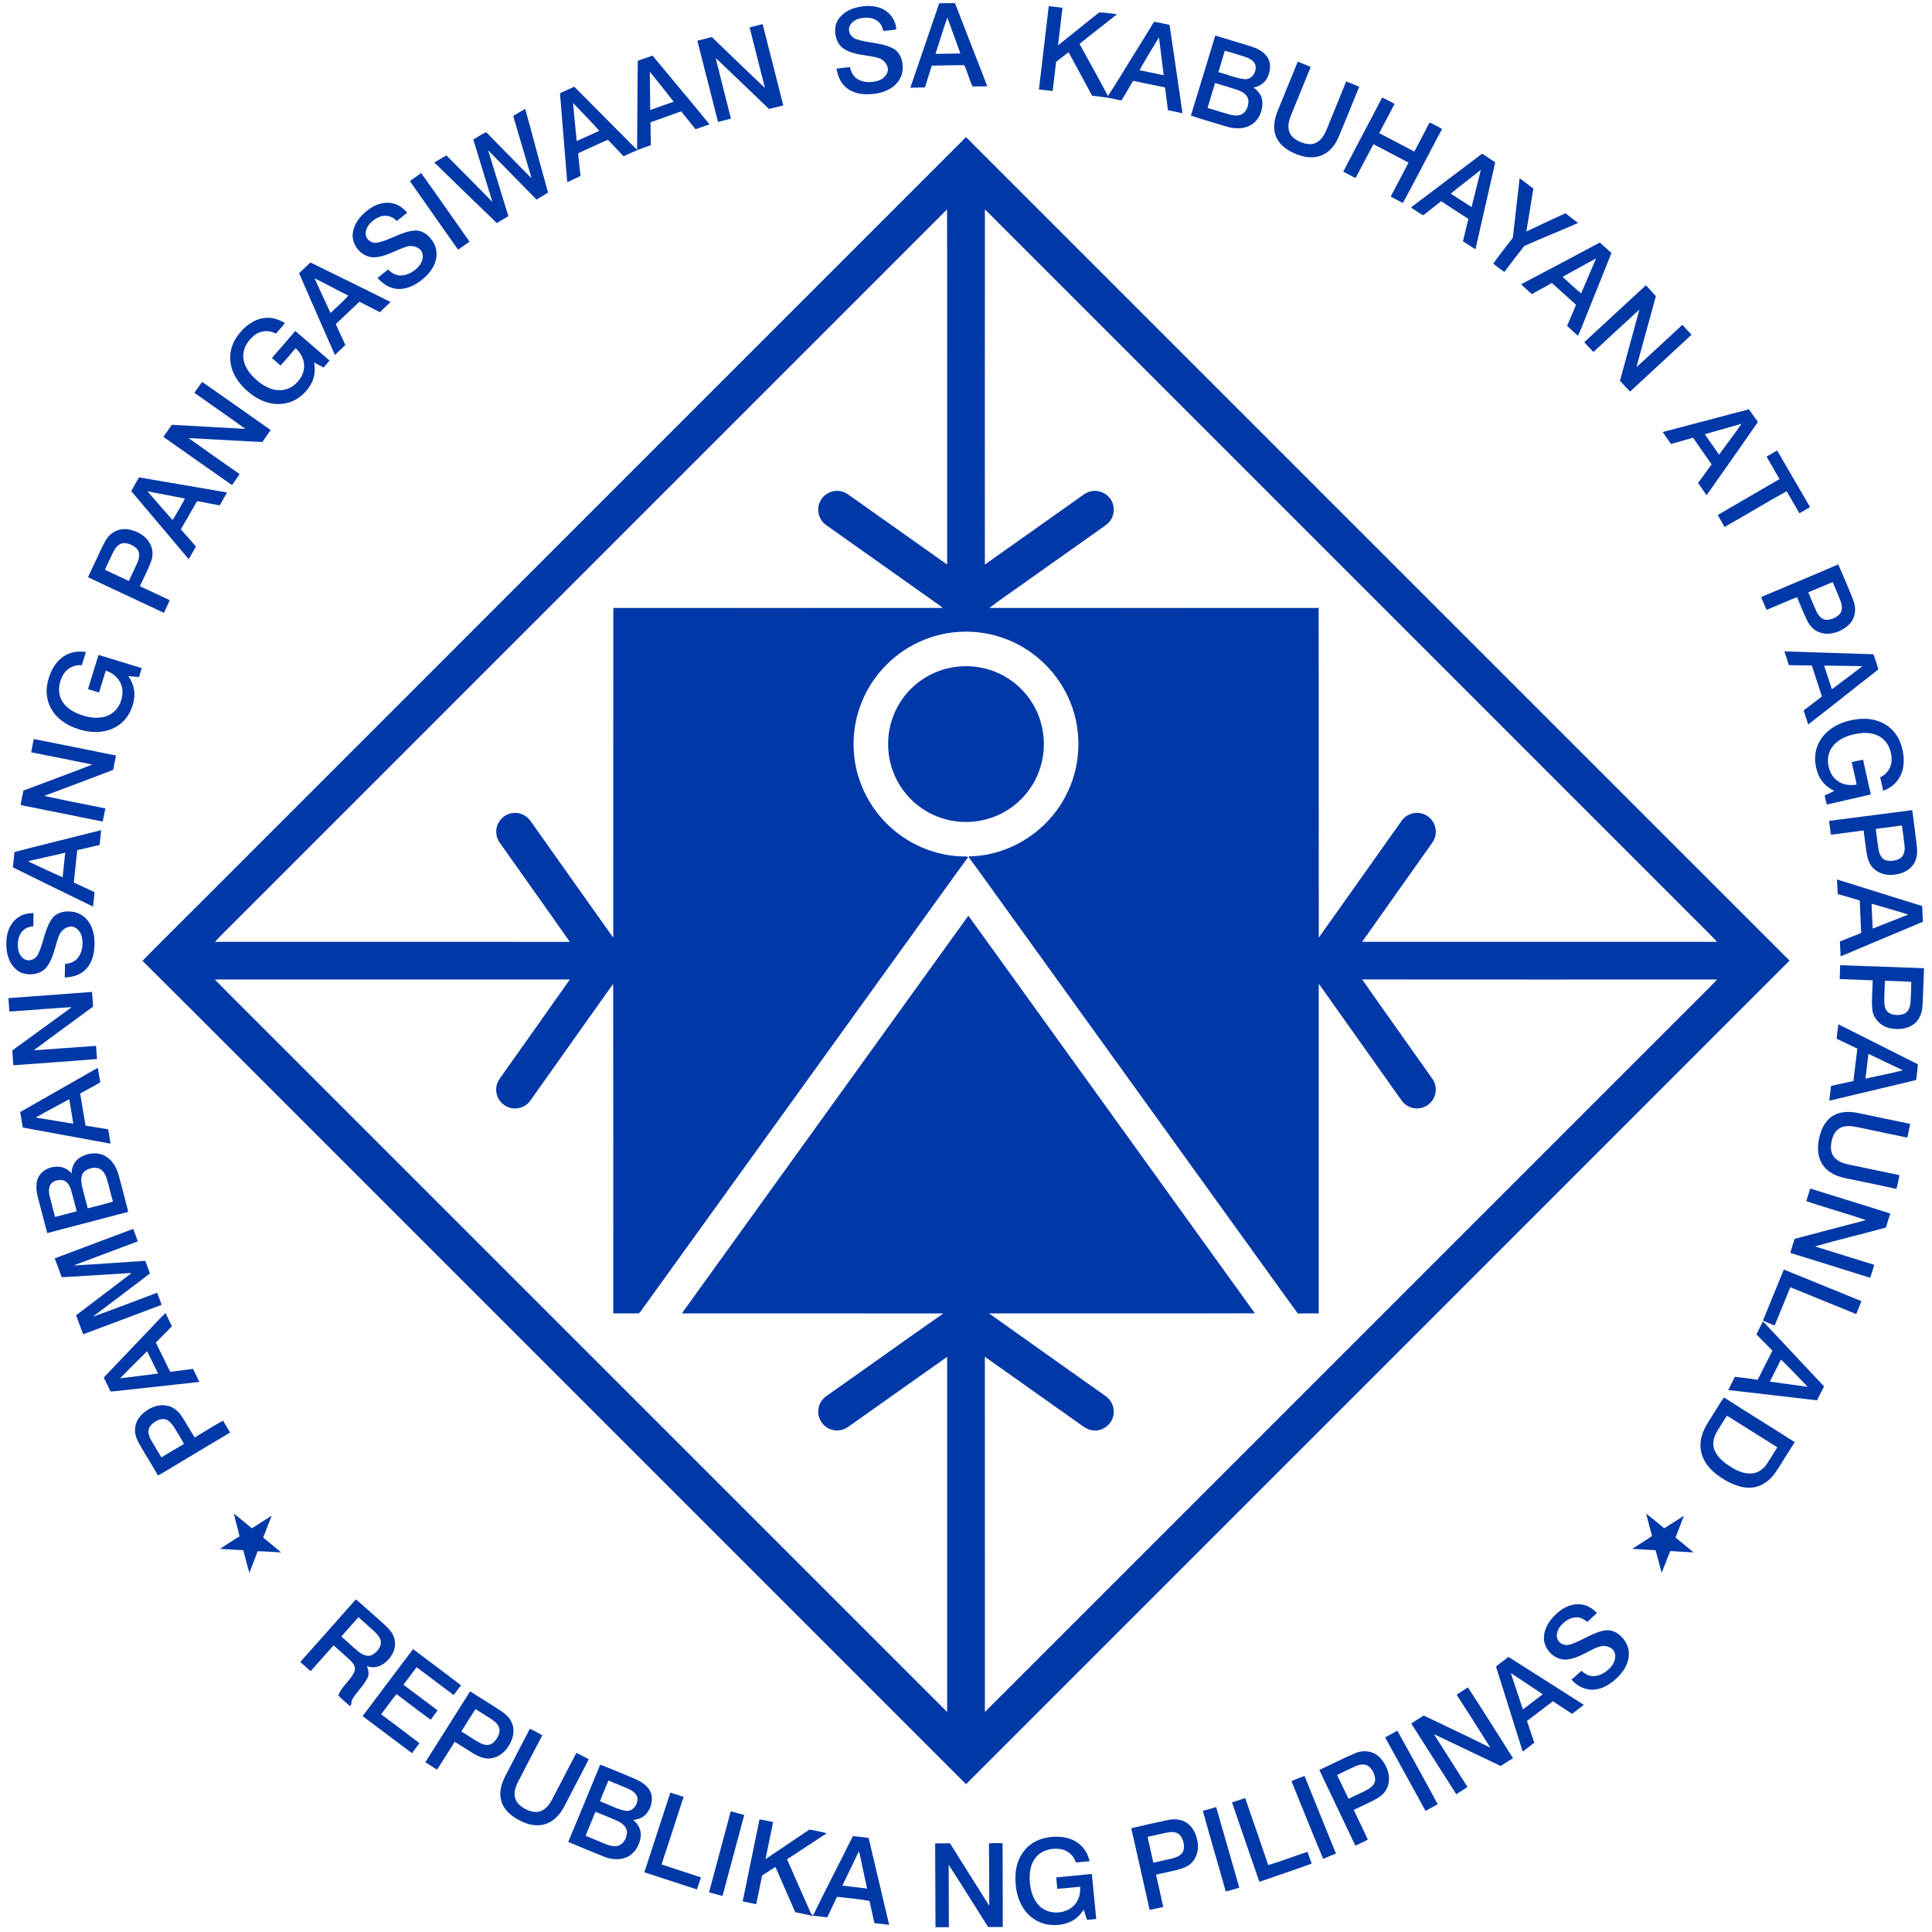 <?xml version="1.0" encoding="UTF-8" ?>
<!DOCTYPE svg PUBLIC "-//W3C//DTD SVG 1.1//EN" "http://www.w3.org/Graphics/SVG/1.1/DTD/svg11.dtd">
<svg width="237pt" height="237pt" viewBox="0 0 2048 2048" version="1.1" xmlns="http://www.w3.org/2000/svg">
<g id="#ffffffff">
</g>
<g id="#0038a8ff">
<path fill="#0038a8" opacity="1.00" d=" M 995.59 3.51 C 1001.02 3.49 1006.46 3.17 1011.89 3.28 C 1012.88 3.95 1012.94 5.41 1013.51 6.42 C 1024.47 34.78 1035.53 63.10 1046.56 91.43 C 1041.35 91.50 1036.14 91.78 1030.94 91.67 C 1027.49 84.40 1025.63 76.19 1022.06 69.02 C 1010.62 69.02 999.18 69.40 987.74 69.60 C 985.37 77.30 982.81 84.94 980.49 92.66 C 975.32 92.85 970.14 92.89 964.98 93.00 C 975.19 63.17 985.35 33.33 995.59 3.51 M 991.64 57.14 C 1000.43 56.97 1009.23 56.76 1018.03 56.66 C 1013.53 44.01 1008.87 31.42 1004.28 18.81 C 999.51 31.36 995.93 44.39 991.64 57.14 Z" />
<path fill="#0038a8" opacity="1.00" d=" M 904.08 9.10 C 913.23 6.10 923.49 5.07 932.72 8.29 C 942.38 11.58 949.74 20.94 950.08 31.18 C 945.57 32.02 940.97 32.21 936.43 32.83 C 935.56 29.14 934.06 25.40 931.05 22.94 C 925.32 18.01 916.96 17.94 910.04 19.97 C 904.82 21.56 899.37 26.10 900.01 32.09 C 900.19 36.70 903.89 40.38 908.15 41.68 C 920.94 45.98 935.28 45.03 947.32 51.69 C 954.65 55.96 957.32 65.07 956.87 73.10 C 956.61 80.48 952.58 87.37 946.77 91.81 C 939.21 97.72 929.37 99.67 919.98 99.94 C 911.46 100.14 902.43 98.01 896.08 92.03 C 890.64 87.05 887.93 79.86 886.74 72.74 C 891.47 72.10 896.23 71.68 900.98 71.16 C 901.98 75.97 904.29 80.75 908.53 83.51 C 915.09 87.84 923.70 87.79 931.00 85.52 C 936.58 83.65 942.09 78.43 941.13 72.06 C 939.92 67.03 935.86 62.66 930.79 61.38 C 919.17 57.97 906.24 58.74 895.55 52.36 C 887.25 47.62 884.06 37.04 885.61 28.03 C 887.42 18.77 895.50 12.05 904.08 9.10 Z" />
<path fill="#0038a8" opacity="1.00" d=" M 1101.33 94.86 C 1104.66 65.42 1108.30 36.01 1111.72 6.58 C 1116.57 7.04 1121.42 7.64 1126.26 8.22 C 1124.78 21.52 1123.11 34.80 1121.58 48.09 C 1136.19 36.57 1150.52 24.68 1165.14 13.20 C 1171.41 13.11 1177.76 14.46 1184.04 15.14 C 1170.88 25.71 1157.41 35.89 1144.32 46.53 C 1154.47 64.88 1164.66 83.23 1174.46 101.77 C 1184.87 85.96 1194.47 69.59 1204.57 53.56 C 1210.79 43.38 1217.24 33.34 1223.32 23.07 C 1228.84 23.89 1234.25 25.32 1239.74 26.36 C 1244.38 57.59 1249.04 88.81 1253.50 120.06 C 1248.36 118.95 1243.23 117.90 1238.09 116.83 C 1237.05 108.80 1236.04 100.76 1234.99 92.73 C 1223.70 90.33 1212.42 87.89 1201.09 85.69 C 1197.07 92.56 1193.11 99.48 1188.93 106.25 C 1187.31 106.67 1185.64 105.74 1184.04 105.56 C 1175.39 103.45 1166.54 102.45 1157.71 101.47 C 1149.41 86.08 1141.01 70.75 1132.75 55.35 C 1128.28 58.67 1123.98 62.21 1119.54 65.54 C 1118.26 75.86 1117.05 86.18 1115.86 96.51 C 1111.01 95.97 1106.19 95.26 1101.33 94.86 M 1207.90 74.48 C 1216.48 76.10 1225.01 78.01 1233.57 79.78 C 1231.89 66.39 1230.21 53.01 1228.57 39.63 C 1221.42 51.08 1214.45 62.69 1207.90 74.48 Z" />
<path fill="#0038a8" opacity="1.00" d=" M 794.62 29.06 C 799.23 27.92 803.82 26.73 808.41 25.52 C 815.74 54.24 823.05 82.97 830.30 111.72 C 825.25 112.98 820.23 114.34 815.16 115.49 C 800.29 101.14 785.29 86.93 770.37 72.63 C 766.45 69.05 762.85 65.11 758.71 61.78 C 763.93 83.15 769.52 104.43 774.87 125.76 C 770.31 126.98 765.73 128.13 761.14 129.25 C 753.81 100.56 746.59 71.84 739.23 43.16 C 744.32 41.83 749.42 40.53 754.52 39.25 C 773.30 57.23 791.87 75.43 810.87 93.18 C 805.46 71.80 799.95 50.45 794.62 29.06 Z" />
<path fill="#0038a8" opacity="1.00" d=" M 1288.22 37.68 C 1300.49 41.32 1312.72 45.07 1324.96 48.82 C 1331.95 51.00 1339.27 54.20 1343.46 60.52 C 1347.99 67.45 1346.64 76.74 1342.70 83.61 C 1339.76 88.68 1334.40 91.74 1328.75 92.78 C 1333.49 96.13 1337.53 101.04 1338.06 107.02 C 1339.05 117.34 1334.07 128.80 1324.40 133.38 C 1316.43 137.34 1307.07 136.38 1298.85 133.78 C 1286.70 129.98 1274.43 126.55 1262.36 122.54 C 1271.17 94.32 1279.58 65.96 1288.22 37.68 M 1298.34 53.79 C 1296.18 61.37 1293.80 68.88 1291.53 76.41 C 1300.67 78.84 1309.51 82.78 1318.96 83.88 C 1327.39 85.11 1333.24 74.91 1330.31 67.69 C 1328.01 63.07 1322.83 61.15 1318.22 59.70 C 1311.58 57.74 1305.03 55.52 1298.34 53.79 M 1288.03 88.00 C 1285.39 96.82 1282.57 105.59 1280.09 114.46 C 1285.56 115.97 1290.95 117.73 1296.40 119.35 C 1302.38 121.09 1308.77 123.72 1315.03 121.72 C 1321.14 119.47 1323.80 112.16 1323.33 106.11 C 1322.47 99.95 1316.25 96.81 1310.97 95.02 C 1303.36 92.54 1295.67 90.35 1288.03 88.00 Z" />
<path fill="#0038a8" opacity="1.00" d=" M 676.08 64.39 C 681.35 62.73 686.50 60.73 691.73 58.95 C 711.79 83.29 732.21 107.35 752.15 131.79 C 747.19 133.50 742.27 135.34 737.29 136.99 C 732.22 130.66 727.26 124.24 722.03 118.04 C 711.23 122.04 700.31 125.72 689.51 129.70 C 689.72 137.77 689.78 145.85 689.93 153.92 C 680.02 157.15 670.43 161.14 661.04 165.65 C 655.57 159.76 649.85 154.10 644.46 148.13 C 634.65 152.30 625.09 157.01 615.35 161.32 C 614.34 161.92 612.28 162.24 612.97 163.93 C 613.78 171.42 614.42 178.94 615.40 186.42 C 610.84 188.94 605.97 190.84 601.29 193.10 C 598.72 161.67 596.15 130.24 593.59 98.81 C 598.65 96.53 603.69 94.18 608.76 91.90 C 630.98 114.21 653.08 136.64 675.36 158.89 C 675.66 127.39 675.61 95.88 676.08 64.39 M 688.81 76.01 C 688.92 89.54 689.08 103.07 689.29 116.60 C 697.57 113.68 705.83 110.70 714.12 107.80 C 705.80 97.11 697.37 86.50 688.81 76.01 M 607.43 109.12 C 608.56 122.61 610.17 136.07 611.34 149.56 C 619.34 145.95 627.29 142.23 635.30 138.63 C 626.26 128.57 616.74 118.93 607.43 109.12 Z" />
<path fill="#0038a8" opacity="1.00" d=" M 1354.18 118.08 C 1361.30 100.49 1368.51 82.93 1375.68 65.36 C 1380.26 67.19 1384.82 69.07 1389.40 70.93 C 1384.22 83.82 1378.91 96.65 1373.69 109.52 C 1371.26 115.89 1368.12 122.02 1366.44 128.64 C 1365.02 134.25 1365.70 140.84 1370.02 145.04 C 1374.77 149.65 1381.34 152.32 1387.91 152.80 C 1393.67 153.21 1399.00 149.78 1402.12 145.11 C 1405.86 139.70 1407.73 133.31 1410.34 127.34 C 1415.88 113.69 1421.52 100.08 1427.00 86.40 C 1431.67 88.10 1436.26 90.00 1440.82 92.01 C 1433.19 110.33 1425.98 128.82 1418.18 147.07 C 1414.51 154.92 1408.38 162.09 1400.01 165.04 C 1390.95 168.39 1380.89 166.42 1372.30 162.61 C 1364.15 159.11 1356.26 153.50 1352.74 145.07 C 1349.09 136.40 1350.80 126.55 1354.18 118.08 Z" />
<path fill="#0038a8" opacity="1.00" d=" M 1465.21 103.28 C 1469.62 105.47 1473.93 107.88 1478.33 110.11 C 1472.92 120.46 1467.46 130.79 1462.04 141.13 C 1474.47 147.61 1486.87 154.17 1499.28 160.69 C 1504.60 150.41 1510.15 140.25 1515.35 129.91 C 1520.00 131.69 1524.27 134.33 1528.65 136.71 C 1514.64 162.80 1501.28 189.26 1487.09 215.24 C 1482.85 212.82 1478.46 210.69 1474.19 208.35 C 1480.51 196.36 1486.89 184.40 1493.08 172.34 C 1480.67 165.87 1468.33 159.27 1455.90 152.85 C 1449.52 164.81 1443.32 176.87 1436.93 188.82 C 1432.59 186.50 1428.25 184.20 1423.89 181.94 C 1437.65 155.71 1451.47 129.51 1465.21 103.28 Z" />
<path fill="#0038a8" opacity="1.00" d=" M 545.10 122.19 C 549.00 119.95 552.81 117.55 556.79 115.44 C 564.70 145.07 572.87 174.64 580.94 204.23 C 576.89 206.74 572.76 209.10 568.69 211.56 C 551.53 194.18 534.57 176.62 517.40 159.24 C 524.63 182.52 531.74 205.83 538.90 229.12 C 534.84 231.61 530.67 233.90 526.67 236.46 C 504.43 215.21 482.49 193.65 460.39 172.25 C 464.67 169.77 468.95 167.27 473.18 164.67 C 489.52 181.01 505.68 197.54 521.91 213.99 C 515.36 191.89 508.38 169.93 501.69 147.88 C 506.35 145.50 510.62 141.85 515.52 140.23 C 531.55 156.43 547.32 172.92 563.49 188.98 C 557.24 167.72 551.00 146.45 544.68 125.20 C 544.46 124.20 543.59 122.64 545.10 122.19 Z" />
<path fill="#0038a8" opacity="1.00" d=" M 205.69 963.70 C 478.46 690.93 751.24 418.15 1024.00 145.37 C 1315.02 436.30 1605.92 727.37 1896.97 1018.27 C 1606.08 1309.37 1314.98 1600.30 1024.01 1891.32 C 810.95 1678.25 597.87 1465.18 384.80 1252.11 C 306.86 1174.27 229.12 1096.21 151.05 1018.52 C 169.02 1000.01 187.53 982.03 205.69 963.70 M 902.96 322.95 C 686.46 539.45 469.95 755.96 253.45 972.46 C 244.97 981.15 236.05 989.42 227.87 998.38 C 353.26 998.45 478.64 998.35 604.03 998.42 C 579.33 963.04 554.14 927.98 529.32 892.68 C 525.45 886.96 524.92 879.20 527.97 873.02 C 530.75 867.12 536.60 862.79 543.07 861.91 C 550.25 860.76 557.86 863.98 562.09 869.88 C 591.46 911.22 620.66 952.68 650.07 993.99 C 650.17 877.47 650.02 760.95 650.15 644.43 C 766.51 644.48 882.86 644.52 999.22 644.41 C 995.98 641.32 992.04 639.14 988.49 636.45 C 950.83 609.75 913.15 583.10 875.49 556.40 C 868.27 551.27 865.33 541.09 868.76 532.91 C 872.05 524.29 881.82 518.81 890.89 520.67 C 896.03 521.44 900.08 524.88 904.19 527.77 C 937.46 551.32 970.73 574.89 1004.01 598.44 C 1004.03 539.31 1004.01 480.18 1004.02 421.05 C 1003.93 354.68 1004.19 288.31 1003.89 221.95 C 970.32 255.69 936.59 289.27 902.96 322.95 M 1044.04 221.90 C 1043.91 347.43 1044.01 472.95 1043.99 598.47 C 1077.30 574.94 1110.55 551.33 1143.83 527.76 C 1147.65 525.10 1151.34 521.89 1156.03 520.90 C 1163.59 518.96 1172.11 522.07 1176.70 528.38 C 1181.54 534.72 1181.97 544.01 1177.70 550.76 C 1175.42 554.66 1171.56 557.15 1167.95 559.68 C 1141.78 578.21 1115.61 596.75 1089.44 615.28 C 1075.94 625.07 1061.99 634.28 1048.77 644.42 C 1165.12 644.48 1281.47 644.52 1397.81 644.41 C 1398.05 760.92 1397.78 877.43 1397.95 993.94 C 1427.39 952.69 1456.52 911.21 1485.90 869.92 C 1491.10 862.48 1501.65 859.58 1509.92 863.32 C 1518.50 866.82 1523.67 876.81 1521.56 885.84 C 1520.60 890.97 1517.03 894.94 1514.18 899.11 C 1490.77 932.22 1467.24 965.24 1443.92 998.41 C 1569.34 998.36 1694.76 998.46 1820.18 998.36 C 1808.13 985.60 1795.40 973.48 1783.10 960.97 C 1536.75 714.61 1290.38 468.28 1044.04 221.90 M 986.08 675.81 C 954.61 686.28 928.11 710.56 914.85 740.96 C 903.48 766.55 901.72 796.22 909.85 823.00 C 915.31 841.15 925.23 857.93 938.42 871.53 C 960.62 894.61 992.38 908.29 1024.46 907.89 C 1025.73 907.65 1026.64 909.36 1025.21 910.06 C 1005.43 937.03 986.06 964.32 966.44 991.41 C 872.37 1121.94 778.31 1252.48 684.25 1383.01 C 681.81 1385.99 680.05 1389.65 677.20 1392.21 C 668.17 1392.36 659.13 1392.22 650.10 1392.26 C 650.03 1275.78 650.24 1159.30 650.00 1042.82 C 620.56 1084.15 591.37 1125.65 561.95 1166.99 C 556.88 1174.02 546.96 1176.92 538.90 1173.71 C 530.24 1170.61 524.61 1160.97 526.24 1151.90 C 526.96 1146.17 530.96 1141.78 534.11 1137.22 C 557.39 1104.22 580.89 1071.37 604.06 1038.29 C 478.62 1038.39 353.17 1038.30 227.73 1038.33 C 243.12 1054.19 258.96 1069.63 274.53 1085.34 C 517.69 1328.48 760.81 1571.66 1004.00 1814.77 C 1004.03 1689.28 1004.03 1563.79 1004.00 1438.29 C 970.45 1461.97 936.97 1485.75 903.45 1509.46 C 900.37 1511.56 897.46 1514.05 893.87 1515.24 C 887.55 1517.50 880.14 1516.25 874.92 1512.04 C 868.98 1507.44 866.07 1499.29 867.84 1491.98 C 868.93 1486.85 872.24 1482.37 876.58 1479.50 C 917.74 1450.50 958.66 1421.17 999.92 1392.32 C 907.55 1392.18 815.18 1392.33 722.81 1392.24 C 823.98 1251.69 925.32 1111.25 1026.50 970.70 C 1036.38 984.13 1046.01 997.73 1055.80 1011.23 C 1147.26 1138.21 1238.82 1265.12 1330.23 1392.14 C 1236.30 1392.43 1142.36 1392.19 1048.42 1392.26 C 1089.54 1421.65 1130.92 1450.68 1172.10 1479.99 C 1178.69 1484.50 1182.07 1493.16 1180.12 1500.93 C 1178.13 1510.33 1168.62 1517.28 1159.05 1516.29 C 1152.42 1515.98 1147.38 1511.34 1142.20 1507.78 C 1109.46 1484.60 1076.75 1461.37 1043.99 1438.22 C 1044.00 1563.73 1043.95 1689.25 1044.02 1814.77 C 1291.36 1567.56 1538.58 1320.22 1785.87 1072.97 C 1797.28 1061.37 1809.08 1050.13 1820.26 1038.30 C 1694.83 1038.32 1569.41 1038.41 1443.98 1038.26 C 1468.72 1073.76 1494.02 1108.89 1518.88 1144.31 C 1523.03 1150.67 1523.03 1159.43 1518.86 1165.79 C 1514.93 1172.06 1507.30 1175.76 1499.94 1174.89 C 1494.23 1174.34 1488.92 1171.14 1485.65 1166.45 C 1456.41 1125.28 1427.33 1083.98 1398.03 1042.86 C 1397.78 1047.23 1397.93 1051.61 1397.90 1056.00 C 1397.89 1168.09 1397.90 1280.18 1397.90 1392.26 C 1390.50 1392.30 1383.11 1392.19 1375.72 1392.33 C 1364.38 1376.99 1353.39 1361.40 1342.19 1345.96 C 1247.32 1214.33 1152.46 1082.68 1057.59 951.04 C 1047.42 937.15 1037.68 922.92 1027.22 909.26 C 1027.19 908.88 1027.15 908.12 1027.12 907.74 C 1069.38 907.41 1109.81 881.72 1129.30 844.42 C 1146.94 811.77 1147.78 770.76 1131.51 737.42 C 1117.98 709.06 1092.85 686.46 1063.13 676.19 C 1038.44 667.50 1010.85 667.38 986.08 675.81 Z" />
<path fill="#0038a8" opacity="1.00" d=" M 1496.97 218.90 C 1521.71 200.29 1546.35 181.55 1571.10 162.94 C 1575.70 166.03 1580.43 168.93 1585.01 172.07 C 1577.94 202.79 1571.06 233.55 1564.02 264.28 C 1559.57 261.49 1555.20 258.57 1550.77 255.76 C 1552.66 247.85 1554.70 239.98 1556.56 232.06 C 1546.92 225.84 1537.27 219.64 1527.71 213.31 C 1521.30 218.10 1515.21 223.29 1508.82 228.08 C 1505.07 226.74 1501.88 223.67 1498.28 221.75 C 1497.35 221.15 1494.85 219.90 1496.97 218.90 M 1537.88 205.31 C 1545.29 209.95 1552.57 214.79 1559.92 219.54 C 1563.19 206.36 1566.55 193.21 1569.77 180.02 C 1559.20 188.53 1548.27 196.60 1537.88 205.31 Z" />
<path fill="#0038a8" opacity="1.00" d=" M 434.46 191.94 C 438.45 189.11 442.55 186.42 446.43 183.43 C 463.76 207.49 480.56 231.94 497.69 256.16 C 493.69 259.04 489.60 261.81 485.60 264.69 C 468.48 240.49 451.51 216.19 434.46 191.94 Z" />
<path fill="#0038a8" opacity="1.00" d=" M 1610.84 189.02 C 1615.85 192.46 1620.52 196.37 1625.41 200.00 C 1622.96 215.11 1620.46 230.22 1618.04 245.33 C 1631.91 239.03 1645.56 232.26 1659.49 226.08 C 1663.85 229.61 1668.35 232.95 1672.81 236.37 C 1653.94 244.74 1634.67 252.28 1615.84 260.73 C 1608.65 269.78 1601.66 279.02 1594.68 288.24 C 1590.52 285.61 1586.87 282.28 1582.83 279.49 C 1589.23 270.46 1596.28 261.89 1602.91 253.02 C 1604.40 250.99 1603.92 248.27 1604.40 245.92 C 1606.53 226.95 1608.68 207.99 1610.84 189.02 Z" />
<path fill="#0038a8" opacity="1.00" d=" M 392.74 220.71 C 400.03 215.75 409.45 213.36 418.05 216.00 C 423.51 217.51 427.91 221.28 431.64 225.39 C 428.04 228.46 424.38 231.48 420.54 234.25 C 415.87 228.67 407.52 227.13 401.07 230.38 C 394.57 233.60 388.09 239.29 387.66 247.02 C 387.18 253.37 393.83 258.62 399.93 257.25 C 413.79 254.60 425.69 245.18 440.03 244.36 C 447.25 244.03 453.66 248.64 457.68 254.31 C 462.15 260.15 463.86 267.95 462.10 275.10 C 459.94 284.82 452.85 292.59 444.99 298.28 C 437.60 303.72 428.31 307.58 419.00 305.99 C 411.51 304.87 405.22 300.10 400.23 294.66 C 403.94 291.60 407.66 288.55 411.52 285.67 C 414.97 289.44 419.81 292.14 425.02 292.05 C 432.49 291.90 439.33 287.53 444.14 282.05 C 447.98 277.52 450.04 270.13 445.96 265.11 C 442.24 261.19 436.10 259.76 430.99 261.49 C 420.18 264.70 410.48 271.42 399.07 272.58 C 384.75 274.76 371.37 259.85 374.19 245.87 C 375.98 235.10 383.97 226.59 392.74 220.71 Z" />
<path fill="#0038a8" opacity="1.00" d=" M 1612.38 301.38 C 1640.28 286.77 1668.04 271.90 1695.83 257.10 C 1700.02 260.74 1704.06 264.53 1708.22 268.21 C 1699.89 289.13 1691.44 310.01 1683.06 330.91 C 1679.53 339.25 1676.60 347.86 1672.70 356.03 C 1668.96 352.36 1664.91 349.03 1661.18 345.36 C 1664.48 338.00 1667.51 330.52 1670.68 323.10 C 1662.11 315.40 1653.58 307.67 1645.02 299.96 C 1637.96 303.92 1630.92 307.91 1623.84 311.82 C 1620.02 308.33 1616.12 304.94 1612.38 301.38 M 1656.38 293.46 C 1662.89 299.38 1669.30 305.44 1676.06 311.08 C 1681.31 298.65 1686.63 286.25 1691.96 273.85 C 1680.03 280.26 1668.31 287.05 1656.38 293.46 Z" />
<path fill="#0038a8" opacity="1.00" d=" M 317.05 289.56 C 321.15 285.87 325.07 282.00 329.06 278.21 C 357.37 292.17 385.79 305.95 413.97 320.15 C 410.16 323.72 406.37 327.31 402.63 330.94 C 395.40 327.26 388.21 323.50 380.99 319.82 C 372.58 327.64 364.43 335.73 355.96 343.49 C 359.13 350.99 362.81 358.27 366.12 365.71 C 362.38 369.20 358.73 372.77 354.99 376.24 C 342.24 347.40 329.56 318.51 317.05 289.56 M 333.36 294.99 C 339.13 307.24 344.59 319.64 350.43 331.86 C 356.53 325.55 363.52 320.05 369.21 313.38 C 357.17 307.41 345.45 300.84 333.36 294.99 Z" />
<path fill="#0038a8" opacity="1.00" d=" M 1679.39 362.73 C 1701.17 342.62 1722.90 322.45 1744.73 302.40 C 1748.21 306.28 1751.81 310.06 1755.31 313.93 C 1749.35 335.61 1743.39 357.30 1737.44 378.99 C 1736.52 382.33 1735.47 385.65 1734.89 389.08 C 1751.13 374.25 1767.23 359.26 1783.38 344.33 C 1786.64 347.80 1789.91 351.28 1793.09 354.84 C 1771.40 374.95 1749.62 394.97 1727.94 415.10 C 1724.22 411.42 1720.79 407.47 1717.26 403.64 C 1724.16 378.46 1730.95 353.25 1737.83 328.07 C 1721.53 343.05 1705.30 358.10 1689.04 373.13 C 1685.79 369.68 1682.62 366.18 1679.39 362.73 Z" />
<path fill="#0038a8" opacity="1.00" d=" M 251.85 355.89 C 258.57 346.69 268.21 338.68 279.84 337.16 C 287.62 335.92 295.41 338.49 302.04 342.44 C 299.06 346.37 295.70 349.98 292.43 353.66 C 285.47 349.63 276.32 350.28 269.96 355.17 C 263.51 360.20 258.34 367.63 257.92 376.01 C 257.47 384.26 261.53 392.04 266.99 397.97 C 272.89 404.30 279.99 409.90 288.37 412.45 C 295.65 414.69 304.03 413.87 310.29 409.34 C 316.87 404.62 322.12 397.21 322.39 388.90 C 322.74 381.33 318.96 374.03 313.30 369.17 C 308.11 375.37 302.81 381.49 297.41 387.52 C 294.41 384.81 291.34 382.18 288.26 379.56 C 296.44 369.94 304.82 360.50 313.01 350.88 C 325.24 361.13 337.12 371.80 349.28 382.13 C 347.30 384.73 345.10 387.15 342.97 389.62 C 339.61 387.86 336.32 385.98 332.97 384.21 C 334.34 391.60 333.73 399.48 330.17 406.20 C 324.21 417.53 312.97 426.51 300.03 427.96 C 287.68 429.63 275.25 424.91 265.66 417.30 C 255.32 409.38 246.49 398.32 244.49 385.13 C 242.72 374.88 245.67 364.16 251.85 355.89 Z" />
<path fill="#0038a8" opacity="1.00" d=" M 214.23 404.76 C 238.53 421.71 262.74 438.81 286.95 455.91 C 283.98 460.15 280.98 464.38 278.01 468.62 C 251.98 467.17 225.94 465.80 199.91 464.39 C 217.78 477.30 235.88 489.90 253.97 502.50 C 251.53 506.56 248.58 510.29 245.92 514.22 C 221.61 497.28 197.47 480.10 173.19 463.11 C 176.16 458.85 179.22 454.65 182.11 450.34 C 208.14 451.61 234.14 453.21 260.16 454.69 C 242.31 441.67 224.04 429.22 206.04 416.40 C 208.79 412.54 211.54 408.66 214.23 404.76 Z" />
<path fill="#0038a8" opacity="1.00" d=" M 1762.56 457.98 C 1793.03 449.97 1823.49 441.88 1853.95 433.85 C 1857.16 438.30 1860.14 442.92 1863.45 447.30 C 1845.51 473.33 1827.17 499.09 1809.05 524.99 C 1806.04 520.65 1803.01 516.34 1800.04 511.99 C 1804.84 505.44 1809.65 498.91 1814.38 492.31 C 1807.79 482.89 1801.24 473.45 1794.71 463.99 C 1786.89 466.17 1779.13 468.55 1771.29 470.65 C 1768.43 466.39 1765.43 462.23 1762.56 457.98 M 1807.16 460.30 C 1812.23 467.49 1817.19 474.76 1822.25 481.97 C 1830.18 471.02 1838.45 460.30 1846.14 449.19 C 1833.17 452.97 1820.16 456.62 1807.16 460.30 Z" />
<path fill="#0038a8" opacity="1.00" d=" M 1872.63 484.03 C 1876.37 481.87 1880.10 479.69 1883.83 477.51 C 1895.46 497.53 1907.17 517.52 1918.75 537.57 C 1914.96 539.72 1911.26 542.02 1907.41 544.05 C 1903.01 536.21 1898.36 528.51 1893.91 520.71 C 1871.75 532.92 1850.20 546.26 1828.10 558.61 C 1825.79 554.32 1823.20 550.20 1820.85 545.94 C 1842.69 533.23 1864.52 520.51 1886.37 507.83 C 1881.84 499.86 1877.08 492.04 1872.63 484.03 Z" />
<path fill="#0038a8" opacity="1.00" d=" M 147.32 506.06 C 178.46 511.23 209.55 516.73 240.68 522.04 C 238.21 526.66 235.43 531.12 232.92 535.73 C 224.92 534.27 216.95 532.66 208.94 531.22 C 203.20 541.18 197.51 551.16 191.71 561.10 C 197.00 567.23 202.38 573.29 207.74 579.36 C 205.21 583.85 202.61 588.30 200.04 592.77 C 179.71 568.74 159.54 544.56 139.12 520.60 C 141.71 515.67 144.71 510.97 147.32 506.06 M 156.33 520.82 C 164.98 530.89 173.78 540.84 182.52 550.84 C 182.76 550.78 183.23 550.67 183.47 550.62 C 187.72 543.27 192.09 535.98 196.08 528.49 C 182.83 525.94 169.60 523.29 156.33 520.82 Z" />
<path fill="#0038a8" opacity="1.00" d=" M 119.04 565.05 C 124.56 560.94 131.92 559.99 138.51 561.66 C 146.28 563.66 153.96 567.86 158.24 574.88 C 162.08 580.86 162.66 588.55 160.16 595.16 C 156.85 604.18 152.27 612.66 148.31 621.40 C 158.88 626.32 169.40 631.35 179.98 636.25 C 177.98 640.74 175.78 645.14 173.79 649.64 C 146.91 637.13 120.10 624.48 93.27 611.86 C 98.04 601.75 102.75 591.63 107.53 581.53 C 110.49 575.53 113.34 568.98 119.04 565.05 M 120.44 584.43 C 117.22 590.87 114.30 597.45 111.19 603.95 C 119.66 607.92 128.11 611.94 136.59 615.90 C 139.71 608.98 143.24 602.23 146.10 595.19 C 147.76 590.94 148.56 585.47 145.18 581.82 C 141.53 578.05 136.28 575.62 131.01 575.69 C 125.99 576.01 122.56 580.28 120.44 584.43 Z" />
<path fill="#0038a8" opacity="1.00" d=" M 1866.88 632.89 C 1894.08 621.30 1921.45 610.10 1948.56 598.31 C 1953.01 607.74 1956.72 617.52 1960.89 627.09 C 1963.76 634.33 1967.62 641.88 1966.19 649.92 C 1965.28 656.44 1961.08 662.12 1955.66 665.69 C 1947.93 670.89 1937.79 673.74 1928.78 670.29 C 1922.74 668.24 1918.26 663.21 1915.54 657.59 C 1911.59 649.54 1908.45 641.13 1904.87 632.92 C 1894.12 637.44 1883.37 641.95 1872.64 646.49 C 1870.66 641.98 1868.80 637.42 1866.88 632.89 M 1916.83 627.88 C 1919.67 634.47 1922.28 641.15 1925.27 647.67 C 1927.33 651.99 1930.64 656.83 1935.94 657.05 C 1941.16 657.04 1946.46 654.81 1950.09 651.03 C 1953.33 647.40 1952.84 642.03 1951.30 637.76 C 1948.68 630.75 1945.49 623.96 1942.74 617.00 C 1934.07 620.56 1925.47 624.26 1916.83 627.88 Z" />
<path fill="#0038a8" opacity="1.00" d=" M 67.61 695.73 C 74.38 691.06 82.99 689.90 91.00 691.15 C 89.61 695.81 88.14 700.45 86.75 705.11 C 79.21 704.43 71.50 707.98 67.46 714.44 C 62.65 722.27 60.74 732.60 64.79 741.15 C 68.20 748.54 75.23 753.53 82.59 756.54 C 92.35 760.50 103.72 762.77 113.83 758.74 C 125.32 754.37 131.49 740.86 129.44 729.13 C 127.79 720.28 120.44 713.57 112.12 710.84 C 109.73 718.59 107.36 726.35 104.97 734.11 C 101.06 732.91 97.16 731.72 93.26 730.50 C 97.03 718.42 100.61 706.27 104.47 694.22 C 119.70 698.92 134.93 703.60 150.18 708.25 C 149.38 711.42 148.36 714.53 147.38 717.65 C 143.62 717.36 139.87 717.04 136.11 716.73 C 140.09 722.73 142.79 729.76 142.44 737.06 C 141.86 750.33 134.92 763.71 123.15 770.36 C 112.32 776.77 98.89 777.26 86.96 774.00 C 74.68 770.81 62.55 764.36 55.57 753.41 C 49.72 744.67 48.10 733.53 50.48 723.36 C 52.88 712.64 58.16 701.88 67.61 695.73 Z" />
<path fill="#0038a8" opacity="1.00" d=" M 1891.56 690.51 C 1923.00 691.46 1954.44 692.62 1985.89 693.54 C 1987.84 698.83 1989.65 704.20 1991.12 709.65 C 1966.22 728.94 1941.75 748.78 1916.77 767.95 C 1915.22 762.97 1913.58 758.04 1911.95 753.10 C 1918.35 748.06 1924.97 743.32 1931.35 738.25 C 1927.69 727.34 1924.21 716.39 1920.61 705.47 C 1912.48 705.30 1904.36 705.39 1896.25 705.10 C 1894.77 700.20 1893.10 695.37 1891.56 690.51 M 1933.65 705.53 C 1936.38 713.90 1939.09 722.28 1941.85 730.64 C 1952.63 722.47 1963.55 714.49 1974.20 706.15 C 1960.68 705.89 1947.16 705.73 1933.65 705.53 Z" />
<path fill="#0038a8" opacity="1.00" d=" M 1013.60 706.85 C 1033.16 704.38 1053.59 709.01 1069.97 720.06 C 1085.85 730.58 1097.81 746.84 1103.15 765.13 C 1108.98 784.80 1107.25 806.64 1098.21 825.08 C 1090.22 841.57 1076.54 855.21 1060.02 863.12 C 1043.94 870.90 1025.33 873.18 1007.83 869.72 C 988.50 865.99 970.70 855.00 958.69 839.40 C 947.14 824.62 941.01 805.78 941.47 787.04 C 941.76 766.96 949.72 747.10 963.48 732.46 C 976.48 718.37 994.57 709.17 1013.60 706.85 Z" />
<path fill="#0038a8" opacity="1.00" d=" M 1957.04 764.82 C 1969.51 761.10 1983.62 760.34 1995.54 766.32 C 2004.54 770.61 2011.48 778.67 2014.76 788.05 C 2018.55 798.79 2019.73 811.18 2014.81 821.76 C 2011.30 829.58 2004.23 835.32 1996.29 838.23 C 1995.21 833.49 1994.13 828.74 1993.09 823.99 C 2000.08 820.82 2005.03 813.72 2005.21 805.99 C 2005.34 797.15 2002.08 787.68 1994.80 782.25 C 1988.32 777.37 1979.79 776.27 1971.93 777.22 C 1963.68 778.25 1955.33 780.59 1948.53 785.54 C 1942.60 789.85 1938.21 796.59 1937.77 804.02 C 1937.23 813.14 1940.64 823.17 1948.60 828.30 C 1954.24 832.22 1961.44 832.77 1968.07 831.75 C 1966.63 823.74 1964.54 815.87 1962.87 807.91 C 1966.87 807.03 1970.86 805.99 1974.93 805.33 C 1977.49 817.65 1980.40 829.90 1983.16 842.18 C 1967.63 845.90 1952.01 849.20 1936.46 852.82 C 1935.57 849.66 1934.90 846.44 1934.21 843.24 C 1937.64 841.66 1941.11 840.14 1944.43 838.30 C 1937.23 835.06 1931.17 829.33 1927.93 822.09 C 1923.04 811.13 1922.49 797.82 1928.21 787.05 C 1933.95 775.82 1945.09 768.19 1957.04 764.82 Z" />
<path fill="#0038a8" opacity="1.00" d=" M 33.08 797.48 C 33.81 792.76 34.92 788.12 35.78 783.43 C 64.88 789.06 93.90 795.06 122.95 800.90 C 121.97 805.95 120.87 810.99 119.96 816.07 C 95.64 825.41 71.27 834.64 46.83 843.67 C 68.34 848.50 90.05 852.52 111.67 856.93 C 110.79 861.59 109.83 866.23 108.88 870.89 C 84.93 866.05 60.98 861.18 37.01 856.41 C 32.00 855.21 26.75 854.74 21.89 853.13 C 22.65 848.06 23.91 843.08 24.82 838.05 C 49.16 828.77 73.69 819.95 97.93 810.45 C 76.33 806.04 54.72 801.70 33.08 797.48 Z" />
<path fill="#0038a8" opacity="1.00" d=" M 1938.91 870.16 C 1968.30 866.41 1997.68 862.54 2027.07 858.77 C 2028.63 871.49 2030.50 884.19 2031.89 896.94 C 2032.63 903.06 2032.36 909.63 2029.08 915.05 C 2025.03 922.24 2016.90 926.04 2008.98 927.06 C 2000.96 928.39 1992.15 926.49 1986.20 920.74 C 1981.25 916.27 1979.48 909.51 1978.53 903.16 C 1977.42 895.55 1976.54 887.91 1975.50 880.30 C 1963.97 881.92 1952.41 883.29 1940.87 884.83 C 1940.09 879.95 1939.57 875.04 1938.91 870.16 M 1988.40 878.64 C 1989.42 886.14 1990.14 893.69 1991.48 901.14 C 1992.34 905.50 1994.41 910.40 1999.01 911.87 C 2003.93 913.25 2009.50 912.55 2013.97 910.05 C 2018.42 907.40 2019.40 901.72 2018.95 896.96 C 2018.21 889.62 2017.15 882.32 2016.16 875.02 C 2006.91 876.31 1997.66 877.50 1988.40 878.64 Z" />
<path fill="#0038a8" opacity="1.00" d=" M 15.34 903.16 C 45.89 895.23 76.58 887.77 107.19 880.02 C 106.78 885.24 106.09 890.44 105.60 895.66 C 97.72 897.60 89.79 899.34 81.89 901.18 C 80.71 912.50 79.38 923.81 78.32 935.14 L 78.65 935.71 C 85.82 939.12 93.10 942.29 100.25 945.75 C 99.70 950.83 99.15 955.92 98.64 961.02 C 70.27 947.20 41.86 933.44 13.59 919.40 C 14.29 914.00 14.84 908.58 15.34 903.16 M 36.00 911.46 C 33.95 911.92 31.79 912.15 29.90 913.15 C 42.09 918.74 54.11 924.69 66.44 929.96 C 67.21 921.26 68.26 912.60 69.14 903.92 C 58.09 906.40 47.05 908.97 36.00 911.46 Z" />
<path fill="#0038a8" opacity="1.00" d=" M 1947.32 932.29 C 1977.43 941.61 2007.52 951.03 2037.60 960.44 C 2037.84 965.98 2038.11 971.53 2038.36 977.08 C 2009.29 989.36 1980.19 1001.55 1951.11 1013.79 C 1950.80 1008.51 1950.57 1003.24 1950.37 997.96 C 1957.92 995.04 1965.44 992.03 1972.95 989.00 C 1972.44 977.50 1971.83 966.01 1971.40 954.52 C 1963.67 952.12 1955.88 949.91 1948.09 947.78 C 1947.73 942.62 1947.57 937.45 1947.32 932.29 M 1983.91 957.96 C 1984.30 966.76 1984.70 975.56 1985.13 984.37 C 1997.73 979.46 2010.27 974.39 2022.88 969.52 C 2010.01 965.30 1996.89 961.85 1983.91 957.96 Z" />
<path fill="#0038a8" opacity="1.00" d=" M 55.02 973.97 C 59.45 967.63 67.74 965.51 75.09 966.27 C 82.37 966.71 89.25 970.59 93.49 976.50 C 99.75 984.89 100.88 995.93 99.90 1006.07 C 99.12 1014.67 95.96 1023.55 89.16 1029.22 C 83.51 1034.08 75.95 1035.88 68.66 1036.17 C 68.74 1031.39 68.83 1026.62 68.93 1021.85 C 73.80 1021.44 78.80 1019.77 82.07 1015.97 C 87.24 1010.03 88.27 1001.46 86.97 993.94 C 85.84 988.20 81.41 982.08 75.03 982.13 C 69.54 982.60 64.51 986.52 62.66 991.73 C 58.06 1002.82 57.07 1015.62 49.31 1025.26 C 43.88 1032.17 34.11 1034.01 25.88 1032.16 C 18.33 1030.44 12.60 1024.21 9.71 1017.25 C 6.45 1009.29 6.09 1000.38 7.41 991.96 C 8.79 983.54 13.62 975.45 21.20 971.26 C 25.54 968.77 30.59 967.97 35.53 967.86 C 35.49 972.52 35.40 977.19 35.34 981.87 C 31.36 982.27 27.26 983.45 24.40 986.41 C 19.24 991.45 18.24 999.29 19.22 1006.13 C 20.02 1011.06 23.02 1016.29 28.12 1017.68 C 33.10 1018.97 38.32 1016.00 40.38 1011.43 C 46.37 999.39 47.21 985.17 55.02 973.97 Z" />
<path fill="#0038a8" opacity="1.00" d=" M 1950.62 1023.20 C 1980.26 1024.07 2009.90 1025.25 2039.53 1026.37 C 2038.94 1039.58 2038.74 1052.81 2037.91 1066.01 C 2037.59 1072.95 2035.21 1080.14 2029.80 1084.78 C 2022.48 1091.02 2011.92 1091.88 2002.86 1089.79 C 1993.54 1087.67 1985.60 1079.63 1984.73 1069.94 C 1983.75 1059.70 1985.00 1049.42 1985.13 1039.17 C 1973.46 1038.68 1961.79 1038.28 1950.13 1037.87 C 1950.31 1032.98 1950.56 1028.09 1950.62 1023.20 M 1998.10 1039.65 C 1997.89 1047.08 1997.36 1054.51 1997.43 1061.95 C 1997.48 1066.66 1998.82 1072.27 2003.56 1074.39 C 2008.47 1076.42 2014.44 1076.66 2019.28 1074.28 C 2023.92 1071.70 2025.09 1065.97 2025.36 1061.10 C 2025.59 1054.35 2026.04 1047.60 2026.00 1040.85 C 2016.75 1040.05 2007.38 1040.11 1998.10 1039.65 Z" />
<path fill="#0038a8" opacity="1.00" d=" M 8.92 1058.06 C 38.45 1055.83 68.00 1053.79 97.52 1051.47 C 98.00 1056.65 98.31 1061.84 98.71 1067.03 C 77.81 1082.56 56.60 1097.68 35.82 1113.37 C 57.84 1111.95 79.82 1110.06 101.83 1108.64 C 102.08 1113.29 102.41 1117.94 102.87 1122.59 C 73.32 1125.05 43.73 1127.04 14.16 1129.21 C 13.83 1123.93 13.24 1118.66 13.12 1113.37 C 32.81 1099.35 52.18 1084.88 71.78 1070.75 C 73.16 1069.77 74.48 1068.70 75.77 1067.61 C 53.82 1068.89 31.91 1070.86 9.97 1072.27 C 9.62 1067.53 9.27 1062.79 8.92 1058.06 Z" />
<path fill="#0038a8" opacity="1.00" d=" M 1946.88 1101.04 C 1947.58 1095.97 1948.02 1090.87 1948.79 1085.82 C 1976.92 1099.87 2004.93 1114.17 2033.07 1128.19 C 2032.65 1133.77 2031.83 1139.31 2031.21 1144.87 C 2000.52 1152.22 1969.82 1159.53 1939.12 1166.80 C 1939.69 1161.56 1940.32 1156.33 1940.97 1151.11 C 1948.90 1149.39 1956.83 1147.68 1964.75 1145.89 C 1966.10 1134.48 1967.37 1123.07 1968.87 1111.69 C 1961.65 1107.91 1954.15 1104.69 1946.88 1101.04 M 1980.58 1117.16 C 1979.60 1125.89 1978.50 1134.61 1977.50 1143.35 C 1990.70 1140.38 2004.05 1138.00 2017.12 1134.58 C 2004.88 1128.89 1992.84 1122.78 1980.58 1117.16 Z" />
<path fill="#0038a8" opacity="1.00" d=" M 21.41 1178.80 C 48.85 1163.20 76.25 1147.52 103.68 1131.91 C 104.55 1137.04 105.33 1142.19 106.33 1147.31 C 99.35 1151.52 92.04 1155.15 84.94 1159.16 C 86.85 1170.53 88.72 1181.92 90.70 1193.28 C 98.70 1194.49 106.70 1195.77 114.67 1197.16 C 115.43 1202.23 116.34 1207.27 117.17 1212.34 C 86.18 1206.59 55.17 1200.89 24.16 1195.23 C 23.25 1189.75 22.33 1184.27 21.41 1178.80 M 37.77 1184.67 C 51.11 1186.74 64.42 1188.98 77.73 1191.24 C 76.37 1182.54 74.83 1173.87 73.40 1165.19 C 61.56 1171.75 49.50 1177.91 37.77 1184.67 Z" />
<path fill="#0038a8" opacity="1.00" d=" M 1943.57 1182.46 C 1951.24 1178.00 1960.62 1178.07 1969.09 1179.73 C 1987.70 1183.55 2006.29 1187.48 2024.89 1191.36 C 2023.88 1196.21 2022.87 1201.06 2021.84 1205.91 C 2003.87 1202.11 1985.88 1198.36 1967.90 1194.63 C 1962.03 1193.44 1955.47 1192.87 1950.09 1195.98 C 1945.07 1198.85 1942.64 1204.54 1941.54 1209.97 C 1940.41 1215.34 1940.41 1221.50 1943.87 1226.08 C 1947.44 1230.79 1953.27 1233.01 1958.87 1234.28 C 1977.09 1238.07 1995.31 1241.88 2013.53 1245.71 C 2012.41 1250.55 2011.69 1255.49 2010.30 1260.27 C 1995.58 1256.97 1980.77 1254.06 1966.02 1250.92 C 1958.16 1249.16 1949.91 1248.22 1942.79 1244.20 C 1936.00 1240.66 1930.64 1234.40 1928.52 1227.02 C 1926.00 1218.49 1927.30 1209.35 1929.89 1201.00 C 1932.23 1193.56 1936.64 1186.39 1943.57 1182.46 Z" />
<path fill="#0038a8" opacity="1.00" d=" M 83.82 1227.73 C 91.95 1222.12 103.52 1220.53 112.20 1225.87 C 119.44 1230.17 123.71 1238.02 125.87 1245.94 C 129.29 1258.81 132.70 1271.70 135.98 1284.61 C 107.33 1292.08 78.71 1299.64 50.06 1307.10 C 46.82 1294.85 43.63 1282.59 40.41 1270.33 C 38.79 1264.03 37.71 1257.28 39.52 1250.90 C 43.73 1236.10 66.62 1231.31 75.82 1244.06 C 75.91 1237.79 78.51 1231.35 83.82 1227.73 M 90.20 1241.18 C 85.55 1244.71 85.68 1251.24 86.73 1256.42 C 88.62 1264.63 90.95 1272.74 93.03 1280.91 C 101.94 1278.47 111.03 1276.59 119.78 1273.65 C 117.23 1265.49 115.55 1257.08 113.01 1248.92 C 111.58 1244.58 109.01 1240.03 104.43 1238.48 C 99.65 1237.01 94.23 1238.36 90.20 1241.18 M 53.93 1255.02 C 51.23 1258.76 51.68 1263.73 52.63 1268.00 C 54.43 1275.35 56.49 1282.63 58.33 1289.98 C 66.01 1288.07 73.66 1286.01 81.31 1284.00 C 79.38 1276.46 77.51 1268.91 75.35 1261.45 C 73.93 1256.95 71.24 1251.83 66.12 1250.98 C 61.80 1250.44 56.80 1251.52 53.93 1255.02 Z" />
<path fill="#0038a8" opacity="1.00" d=" M 1918.94 1259.93 C 1947.23 1268.78 1975.61 1277.35 2003.83 1286.44 C 2002.17 1291.34 2000.68 1296.29 1999.19 1301.24 C 1974.14 1308.14 1948.81 1314.09 1923.85 1321.23 C 1944.83 1327.76 1965.82 1334.25 1986.79 1340.79 C 1985.42 1345.39 1984.09 1350.00 1982.46 1354.52 C 1954.27 1345.53 1925.97 1336.91 1897.72 1328.10 C 1899.24 1323.14 1900.80 1318.20 1902.32 1313.24 C 1927.56 1306.67 1952.75 1299.89 1977.99 1293.34 C 1957.03 1286.25 1935.68 1280.29 1914.68 1273.30 C 1916.20 1268.88 1917.47 1264.37 1918.94 1259.93 Z" />
<path fill="#0038a8" opacity="1.00" d=" M 57.99 1333.93 C 85.68 1323.47 113.43 1313.18 141.12 1302.69 C 142.95 1307.01 144.49 1311.45 146.14 1315.84 C 123.41 1324.45 100.59 1332.86 77.87 1341.50 C 103.24 1340.09 128.58 1338.09 153.94 1336.50 C 155.57 1340.99 157.24 1345.48 158.99 1349.94 C 138.79 1365.36 118.45 1380.61 98.14 1395.89 C 121.03 1387.65 143.76 1378.94 166.52 1370.35 C 168.26 1374.56 169.76 1378.87 171.40 1383.13 C 143.70 1393.67 115.93 1404.03 88.17 1414.38 C 85.69 1407.65 83.10 1400.97 80.66 1394.24 C 97.50 1381.52 114.24 1368.69 131.04 1355.93 C 133.80 1353.77 136.74 1351.82 139.27 1349.38 C 114.63 1350.82 90.02 1352.68 65.37 1353.87 C 63.09 1347.16 60.46 1340.57 57.99 1333.93 Z" />
<path fill="#0038a8" opacity="1.00" d=" M 1890.94 1345.77 C 1918.36 1356.89 1945.73 1368.10 1973.14 1379.25 C 1971.45 1383.88 1969.44 1388.37 1967.67 1392.98 C 1944.36 1383.52 1921.10 1373.96 1897.79 1364.53 C 1892.21 1378.04 1886.83 1391.64 1881.16 1405.12 C 1877.03 1403.37 1872.86 1401.78 1868.77 1400.00 C 1876.20 1381.94 1883.46 1363.81 1890.94 1345.77 Z" />
<path fill="#0038a8" opacity="1.00" d=" M 154.53 1413.51 C 161.58 1406.36 168.15 1398.71 175.51 1391.89 C 177.65 1396.61 180.06 1401.21 182.30 1405.89 C 176.60 1411.66 170.87 1417.41 165.20 1423.22 C 169.93 1432.78 174.67 1442.35 179.33 1451.96 C 179.85 1453.00 180.44 1454.64 182.01 1453.99 C 189.56 1453.13 197.07 1451.97 204.62 1451.10 C 206.79 1455.73 209.12 1460.29 211.35 1464.90 C 184.95 1467.83 158.55 1470.69 132.14 1473.59 C 127.15 1474.04 122.20 1474.89 117.18 1475.02 C 114.91 1470.03 112.37 1465.17 109.99 1460.24 C 124.85 1444.67 139.69 1429.08 154.53 1413.51 M 127.29 1461.08 C 140.72 1459.48 154.13 1457.74 167.55 1455.99 C 163.70 1448.09 159.78 1440.23 155.93 1432.34 C 146.29 1441.83 136.76 1451.43 127.29 1461.08 Z" />
<path fill="#0038a8" opacity="1.00" d=" M 1861.89 1414.60 C 1864.02 1409.89 1866.39 1405.29 1868.87 1400.75 C 1890.44 1423.72 1912.08 1446.62 1933.56 1469.67 C 1930.99 1474.55 1928.53 1479.49 1926.06 1484.43 C 1894.72 1480.79 1863.39 1477.03 1832.03 1473.51 C 1834.23 1468.77 1836.78 1464.20 1838.98 1459.47 C 1847.08 1460.27 1855.14 1461.51 1863.21 1462.64 C 1868.43 1452.36 1873.62 1442.06 1878.83 1431.78 C 1873.18 1426.04 1867.63 1420.23 1861.89 1414.60 M 1887.93 1441.14 C 1884.02 1448.97 1880.06 1456.77 1876.08 1464.57 C 1889.47 1466.38 1902.84 1468.37 1916.24 1470.12 C 1906.92 1460.35 1897.56 1450.59 1887.93 1441.14 Z" />
<path fill="#0038a8" opacity="1.00" d=" M 1817.22 1497.27 C 1820.67 1491.99 1823.72 1486.44 1827.46 1481.36 C 1852.32 1497.38 1877.64 1512.71 1902.50 1528.75 C 1895.78 1539.01 1889.52 1549.58 1882.79 1559.84 C 1877.31 1568.04 1869.14 1575.16 1859.09 1576.62 C 1846.95 1578.50 1835.14 1573.18 1825.14 1566.79 C 1817.00 1561.54 1809.44 1554.69 1805.47 1545.68 C 1802.11 1538.30 1801.70 1529.73 1804.02 1521.99 C 1806.54 1512.86 1812.40 1505.26 1817.22 1497.27 M 1829.82 1501.85 C 1826.47 1507.16 1823.07 1512.45 1819.85 1517.84 C 1816.46 1523.65 1814.85 1530.99 1817.56 1537.39 C 1820.73 1545.03 1827.52 1550.36 1834.29 1554.74 C 1841.33 1559.21 1849.58 1562.96 1858.13 1561.79 C 1864.47 1560.94 1869.84 1556.65 1873.25 1551.41 C 1876.92 1545.71 1880.49 1539.95 1884.07 1534.20 C 1867.02 1523.53 1850.00 1512.83 1832.98 1502.12 C 1832.02 1501.62 1830.43 1500.07 1829.82 1501.85 Z" />
<path fill="#0038a8" opacity="1.00" d=" M 153.60 1496.59 C 160.16 1491.49 168.75 1488.21 177.10 1490.07 C 182.91 1491.12 187.91 1494.86 191.31 1499.60 C 196.91 1507.30 201.18 1515.86 206.41 1523.81 C 216.38 1517.76 226.27 1511.53 236.50 1505.94 C 238.79 1510.25 241.56 1514.28 243.84 1518.61 C 224.93 1529.71 206.21 1541.13 187.38 1552.36 C 180.69 1556.17 174.32 1560.59 167.44 1564.03 C 161.49 1553.56 155.03 1543.39 149.02 1532.96 C 145.82 1527.50 142.71 1521.51 143.17 1514.99 C 143.32 1507.57 147.77 1500.89 153.60 1496.59 M 159.43 1511.46 C 156.00 1515.73 157.43 1521.66 159.88 1526.03 C 163.47 1532.40 167.34 1538.60 171.10 1544.87 C 179.08 1540.12 186.98 1535.23 195.05 1530.64 C 191.89 1524.66 188.21 1518.98 184.74 1513.18 C 182.05 1509.03 178.41 1504.28 172.98 1504.19 C 167.70 1504.43 162.80 1507.51 159.43 1511.46 Z" />
<path fill="#0038a8" opacity="1.00" d=" M 247.93 1604.67 C 254.50 1609.52 260.64 1614.93 267.02 1620.05 C 274.01 1615.65 280.92 1611.11 287.93 1606.76 C 284.94 1614.45 281.92 1622.14 278.98 1629.85 C 285.34 1635.10 291.80 1640.25 298.04 1645.66 C 289.76 1645.18 281.48 1644.54 273.19 1644.33 C 270.43 1651.98 267.24 1659.48 264.39 1667.11 C 261.85 1659.29 260.15 1651.22 257.90 1643.32 C 249.65 1642.81 241.40 1642.22 233.15 1641.86 C 240.05 1637.40 246.90 1632.87 253.90 1628.57 C 252.23 1620.52 249.73 1612.68 247.93 1604.67 Z" />
<path fill="#0038a8" opacity="1.00" d=" M 1745.02 1604.54 C 1751.54 1609.52 1757.77 1614.88 1764.17 1620.03 C 1771.15 1615.68 1778.03 1611.14 1785.02 1606.79 C 1782.14 1614.50 1779.07 1622.13 1776.12 1629.81 C 1782.49 1635.10 1788.94 1640.29 1795.26 1645.64 C 1787.05 1645.08 1778.84 1644.80 1770.65 1644.14 C 1767.32 1651.73 1764.66 1659.60 1761.37 1667.21 C 1759.21 1659.23 1757.26 1651.20 1754.98 1643.27 C 1746.76 1642.86 1738.56 1642.21 1730.35 1641.86 C 1737.22 1637.17 1744.46 1633.02 1751.21 1628.16 C 1748.98 1620.33 1747.02 1612.43 1745.02 1604.54 Z" />
<path fill="#0038a8" opacity="1.00" d=" M 318.32 1761.75 C 337.94 1739.58 357.76 1717.60 377.30 1695.36 C 386.34 1703.04 395.04 1711.11 403.96 1718.93 C 408.79 1723.46 414.28 1727.77 416.98 1734.01 C 419.84 1740.27 419.21 1747.83 415.68 1753.70 C 411.85 1760.21 405.68 1766.03 397.95 1767.16 C 394.91 1767.68 391.86 1767.06 388.93 1766.28 C 390.49 1770.15 391.65 1774.63 389.62 1778.58 C 385.54 1787.03 378.12 1793.29 373.47 1801.38 C 372.04 1803.61 373.20 1806.68 371.06 1808.61 C 366.94 1804.79 362.33 1801.40 358.62 1797.20 C 362.05 1787.87 370.91 1781.90 375.19 1773.04 C 376.18 1770.90 376.77 1768.36 375.76 1766.14 C 373.91 1761.67 369.88 1758.73 366.43 1755.57 C 362.15 1751.78 357.86 1748.00 353.64 1744.16 C 345.44 1753.20 337.42 1762.41 329.24 1771.48 C 325.62 1768.21 321.98 1764.96 318.32 1761.75 M 361.87 1734.86 C 368.04 1740.10 373.85 1745.76 380.14 1750.87 C 384.03 1753.91 389.38 1756.76 394.31 1754.35 C 398.54 1752.11 402.11 1748.20 403.50 1743.58 C 404.85 1738.35 401.19 1733.67 397.71 1730.24 C 391.93 1724.79 385.88 1719.64 379.98 1714.34 C 373.97 1721.20 367.72 1727.86 361.87 1734.86 Z" />
<path fill="#0038a8" opacity="1.00" d=" M 1650.96 1709.71 C 1657.47 1703.92 1666.04 1699.85 1674.93 1700.64 C 1681.90 1701.04 1688.17 1704.87 1692.85 1709.88 C 1689.46 1713.03 1685.94 1716.05 1682.65 1719.30 C 1679.54 1716.88 1676.07 1714.53 1671.99 1714.47 C 1664.51 1714.01 1657.91 1718.89 1653.53 1724.53 C 1650.22 1728.90 1648.63 1735.85 1652.72 1740.26 C 1655.66 1743.83 1660.80 1744.54 1665.01 1743.05 C 1677.68 1739.04 1688.54 1730.10 1701.93 1728.23 C 1709.63 1727.20 1716.79 1731.90 1721.26 1737.83 C 1725.79 1743.42 1727.62 1750.99 1726.22 1758.05 C 1724.69 1766.69 1719.23 1774.06 1712.82 1779.82 C 1706.71 1785.31 1699.35 1789.96 1691.04 1790.94 C 1681.56 1792.17 1671.95 1787.64 1665.85 1780.50 C 1669.44 1777.51 1672.86 1774.31 1676.30 1771.15 C 1679.83 1774.24 1684.17 1776.77 1689.01 1776.74 C 1696.20 1776.76 1702.65 1772.49 1707.35 1767.36 C 1711.15 1763.17 1713.57 1756.92 1711.44 1751.40 C 1709.65 1746.85 1704.44 1745.04 1699.95 1744.75 C 1695.58 1744.86 1691.58 1746.89 1687.70 1748.70 C 1679.77 1752.74 1671.90 1757.41 1663.00 1758.90 C 1649.07 1761.71 1635.09 1748.06 1636.73 1734.14 C 1637.56 1724.35 1643.73 1715.96 1650.96 1709.71 Z" />
<path fill="#0038a8" opacity="1.00" d=" M 384.40 1819.18 C 402.25 1795.52 419.92 1771.73 437.86 1748.14 C 454.76 1761.01 471.95 1773.52 488.73 1786.56 C 486.01 1789.89 483.51 1793.40 480.90 1796.82 C 467.82 1786.95 454.70 1777.14 441.62 1767.28 C 436.92 1773.44 432.26 1779.64 427.65 1785.88 C 439.75 1794.93 451.83 1804.01 463.90 1813.10 C 461.49 1816.39 458.92 1819.59 456.62 1822.98 C 444.37 1814.16 432.38 1804.96 420.36 1795.82 C 414.63 1802.73 409.53 1810.15 404.03 1817.26 C 417.57 1827.45 431.18 1837.54 444.64 1847.83 C 441.97 1851.34 439.31 1854.86 436.70 1858.43 C 419.23 1845.40 401.84 1832.25 384.40 1819.18 Z" />
<path fill="#0038a8" opacity="1.00" d=" M 1587.94 1764.85 C 1591.66 1762.08 1595.32 1759.23 1599.01 1756.42 C 1625.67 1773.32 1652.35 1790.19 1678.93 1807.21 C 1674.79 1810.38 1670.59 1813.49 1666.54 1816.77 C 1659.64 1812.43 1652.93 1807.79 1646.10 1803.36 C 1636.95 1810.33 1627.88 1817.39 1618.67 1824.27 C 1621.13 1831.98 1623.80 1839.63 1626.43 1847.29 C 1622.40 1850.53 1618.25 1853.60 1614.13 1856.72 C 1604.83 1827.09 1595.49 1797.46 1586.20 1767.83 C 1585.32 1766.34 1587.03 1765.60 1587.94 1764.85 M 1601.51 1773.49 C 1605.71 1786.35 1610.13 1799.14 1614.32 1812.01 C 1621.39 1806.78 1628.35 1801.38 1635.31 1795.99 C 1624.07 1788.44 1612.83 1780.89 1601.51 1773.49 Z" />
<path fill="#0038a8" opacity="1.00" d=" M 1544.12 1796.44 C 1548.01 1793.73 1552.12 1791.35 1556.04 1788.68 C 1572.22 1813.54 1588.05 1838.66 1603.87 1863.76 C 1599.44 1866.41 1595.14 1869.26 1590.76 1871.99 C 1567.19 1860.72 1543.62 1849.46 1520.01 1838.26 C 1531.83 1856.97 1543.72 1875.62 1555.62 1894.28 C 1551.72 1896.94 1547.66 1899.37 1543.70 1901.94 C 1527.73 1876.97 1511.88 1851.94 1495.97 1826.94 C 1500.38 1824.15 1504.79 1821.37 1509.17 1818.53 C 1532.74 1829.87 1556.47 1840.93 1579.88 1852.63 C 1568.05 1833.84 1556.16 1815.09 1544.12 1796.44 Z" />
<path fill="#0038a8" opacity="1.00" d=" M 498.31 1792.91 C 507.91 1798.86 517.45 1804.93 526.98 1811.00 C 532.69 1814.75 538.97 1818.56 541.99 1824.99 C 545.78 1832.19 544.61 1841.00 540.81 1847.95 C 536.94 1855.70 529.93 1862.41 521.11 1863.78 C 514.31 1865.16 507.65 1862.27 501.94 1858.84 C 495.27 1854.76 488.71 1850.48 482.06 1846.36 C 475.80 1856.21 469.63 1866.12 463.32 1875.94 C 459.21 1873.24 455.03 1870.67 450.90 1868.03 C 466.66 1842.96 482.57 1817.99 498.31 1792.91 M 489.04 1835.50 C 495.85 1839.43 502.20 1844.13 509.16 1847.80 C 513.26 1849.99 518.82 1850.89 522.58 1847.53 C 526.41 1844.14 529.43 1839.31 529.59 1834.10 C 529.47 1828.96 525.30 1825.30 521.36 1822.66 C 515.59 1818.97 509.84 1815.26 503.98 1811.73 C 498.98 1819.64 493.85 1827.47 489.04 1835.50 Z" />
<path fill="#0038a8" opacity="1.00" d=" M 538.02 1878.05 C 545.92 1862.86 553.77 1847.64 561.72 1832.47 C 566.10 1834.80 570.61 1836.90 574.87 1839.47 C 566.33 1855.48 558.13 1871.67 549.70 1887.75 C 546.70 1893.51 544.10 1900.33 546.28 1906.83 C 548.33 1912.64 553.81 1916.33 559.22 1918.73 C 564.33 1921.07 570.70 1921.82 575.66 1918.69 C 581.57 1915.12 584.70 1908.68 587.74 1902.77 C 595.53 1887.87 603.14 1872.89 611.04 1858.06 C 615.38 1860.37 619.80 1862.54 624.12 1864.93 C 615.42 1881.62 606.79 1898.35 598.07 1915.04 C 594.07 1922.65 588.12 1929.77 579.90 1932.95 C 571.69 1936.28 562.33 1934.97 554.42 1931.46 C 546.59 1927.95 538.95 1923.04 534.30 1915.65 C 530.61 1909.87 529.60 1902.65 530.91 1895.99 C 532.00 1889.57 535.01 1883.74 538.02 1878.05 Z" />
<path fill="#0038a8" opacity="1.00" d=" M 1468.31 1841.73 C 1472.63 1839.35 1476.97 1837.01 1481.25 1834.58 C 1495.57 1860.56 1510.06 1886.46 1524.06 1912.61 C 1519.68 1914.82 1515.46 1917.32 1511.12 1919.59 C 1496.88 1893.62 1482.57 1867.69 1468.31 1841.73 Z" />
<path fill="#0038a8" opacity="1.00" d=" M 1437.08 1858.25 C 1445.43 1854.67 1455.84 1856.15 1462.32 1862.71 C 1470.48 1870.90 1475.33 1883.94 1470.49 1895.06 C 1467.69 1902.11 1460.83 1906.21 1454.31 1909.34 C 1447.92 1912.43 1441.53 1915.53 1435.06 1918.46 C 1439.83 1929.07 1445.18 1939.43 1449.90 1950.06 C 1445.68 1952.52 1441.09 1954.28 1436.74 1956.51 C 1423.97 1929.76 1411.21 1903.00 1398.53 1876.20 C 1411.41 1870.30 1424.00 1863.73 1437.08 1858.25 M 1437.05 1872.21 C 1430.43 1875.22 1423.86 1878.33 1417.37 1881.60 C 1421.54 1889.95 1425.33 1898.49 1429.53 1906.84 C 1436.30 1903.41 1443.33 1900.49 1449.98 1896.84 C 1453.90 1894.58 1457.99 1890.93 1457.71 1885.99 C 1457.34 1880.99 1455.00 1876.06 1451.29 1872.70 C 1447.28 1869.25 1441.49 1870.23 1437.05 1872.21 Z" />
<path fill="#0038a8" opacity="1.00" d=" M 636.23 1870.53 C 648.44 1875.25 660.47 1880.44 672.57 1885.44 C 680.43 1888.77 688.86 1894.16 690.73 1903.13 C 692.33 1913.08 687.00 1924.84 676.98 1928.07 C 675.05 1928.63 673.07 1928.95 671.11 1929.35 C 676.67 1933.23 679.95 1940.14 679.15 1946.91 C 678.13 1955.34 673.64 1963.83 665.96 1967.92 C 658.65 1971.89 649.76 1971.46 642.09 1968.83 C 628.75 1963.62 615.54 1958.07 602.37 1952.47 C 613.76 1925.20 625.08 1897.90 636.23 1870.53 M 644.94 1887.42 C 642.04 1894.82 638.64 1902.02 636.01 1909.53 C 645.12 1912.59 653.55 1917.80 663.07 1919.51 C 670.96 1921.04 677.02 1912.16 675.52 1905.05 C 674.06 1900.31 669.47 1897.63 665.20 1895.79 C 658.46 1892.97 651.72 1890.12 644.94 1887.42 M 631.20 1920.57 C 627.82 1929.08 624.15 1937.47 620.79 1946.00 C 626.48 1948.42 632.23 1950.71 637.93 1953.13 C 643.30 1955.32 649.06 1958.06 655.00 1956.68 C 661.21 1954.95 664.50 1948.03 664.63 1942.02 C 664.39 1935.70 658.44 1931.98 653.27 1929.69 C 645.95 1926.55 638.60 1923.49 631.20 1920.57 Z" />
<path fill="#0038a8" opacity="1.00" d=" M 1369.00 1888.07 C 1373.60 1886.19 1378.17 1884.20 1382.86 1882.54 C 1393.80 1910.03 1405.11 1937.38 1416.17 1964.84 C 1411.65 1966.71 1407.06 1968.39 1402.61 1970.44 C 1391.12 1943.11 1380.24 1915.51 1369.00 1888.07 Z" />
<path fill="#0038a8" opacity="1.00" d=" M 683.06 1984.72 C 692.24 1956.55 701.40 1928.37 710.60 1900.21 C 715.30 1901.67 719.96 1903.25 724.64 1904.79 C 716.83 1928.65 709.17 1952.57 701.26 1976.40 C 715.13 1981.09 729.10 1985.49 743.00 1990.09 C 741.60 1994.35 740.22 1998.63 738.81 2002.90 C 720.25 1996.77 701.65 1990.77 683.06 1984.72 Z" />
<path fill="#0038a8" opacity="1.00" d=" M 1306.02 1910.67 C 1310.70 1909.24 1315.29 1907.53 1319.94 1905.99 C 1328.05 1929.70 1336.40 1953.32 1344.39 1977.07 C 1358.41 1972.83 1372.11 1967.57 1386.02 1962.97 C 1387.50 1967.12 1388.81 1971.34 1390.46 1975.46 C 1372.10 1982.24 1353.48 1988.33 1335.00 1994.79 C 1325.31 1966.76 1315.49 1938.77 1306.02 1910.67 Z" />
<path fill="#0038a8" opacity="1.00" d=" M 1275.08 1919.52 C 1279.83 1918.40 1284.49 1916.94 1289.19 1915.60 C 1297.37 1944.07 1305.52 1972.54 1313.72 2001.01 C 1308.93 2002.37 1304.20 2003.94 1299.34 2005.03 C 1291.46 1976.47 1282.76 1948.12 1275.08 1919.52 Z" />
<path fill="#0038a8" opacity="1.00" d=" M 751.62 2005.96 C 759.21 1977.32 766.91 1948.70 774.62 1920.08 C 779.38 1921.41 784.19 1922.57 788.93 1923.99 C 781.20 1952.58 773.64 1981.22 765.87 2009.81 C 761.13 2008.47 756.37 2007.23 751.62 2005.96 Z" />
<path fill="#0038a8" opacity="1.00" d=" M 805.12 1928.54 C 809.94 1929.40 814.74 1930.41 819.52 1931.51 C 816.78 1944.59 814.14 1957.70 811.45 1970.80 C 827.01 1960.39 842.50 1949.87 858.01 1939.39 C 864.08 1940.70 870.35 1941.42 876.26 1943.41 C 862.23 1952.53 848.30 1961.80 834.28 1970.94 C 842.09 1988.67 849.96 2006.37 857.77 2024.10 C 858.90 2026.31 859.32 2029.42 862.12 2030.14 C 875.59 2001.98 890.30 1974.39 904.05 1946.36 C 909.64 1946.80 915.20 1947.51 920.76 1948.27 C 927.98 1978.99 935.31 2009.68 942.55 2040.40 C 937.36 2039.72 932.19 2039.05 926.99 2038.59 C 924.97 2030.79 923.63 2022.83 921.69 2015.02 C 910.37 2013.00 898.72 2011.99 887.25 2010.68 C 883.92 2018.01 880.31 2025.20 876.91 2032.49 C 871.30 2031.84 865.70 2031.05 860.08 2030.58 C 854.40 2029.29 848.70 2028.11 842.99 2027.00 C 835.97 2010.98 828.96 1994.96 821.94 1978.94 C 817.23 1981.95 812.55 1985.02 807.88 1988.10 C 805.78 1998.26 803.83 2008.45 801.57 2018.58 C 796.83 2017.39 792.02 2016.61 787.27 2015.53 C 793.29 1986.55 799.19 1957.54 805.12 1928.54 M 906.54 1970.58 C 902.00 1980.00 897.42 1989.39 892.92 1998.83 C 901.67 1999.77 910.40 2000.93 919.14 2001.96 C 916.33 1988.84 913.57 1975.72 910.71 1962.62 C 908.94 1965.05 907.86 1967.89 906.54 1970.58 Z" />
<path fill="#0038a8" opacity="1.00" d=" M 1237.59 1929.40 C 1244.61 1927.80 1252.46 1928.28 1258.46 1932.60 C 1265.32 1937.44 1268.66 1945.82 1269.69 1953.92 C 1270.81 1962.14 1267.89 1971.10 1261.28 1976.35 C 1256.32 1980.31 1249.94 1981.61 1243.92 1983.09 C 1237.77 1984.45 1231.65 1985.91 1225.48 1987.19 C 1227.87 1998.63 1230.77 2009.97 1233.00 2021.45 C 1228.22 2022.47 1223.46 2023.58 1218.68 2024.59 C 1212.18 1995.74 1205.80 1966.86 1199.19 1938.03 C 1211.93 1934.93 1224.75 1932.09 1237.59 1929.40 M 1216.50 1947.12 C 1218.43 1956.29 1220.58 1965.41 1222.61 1974.56 C 1229.42 1973.00 1236.27 1971.60 1243.05 1969.89 C 1247.61 1968.62 1252.96 1966.53 1254.52 1961.59 C 1255.76 1956.69 1254.60 1951.34 1252.11 1947.03 C 1249.68 1942.85 1244.43 1941.51 1239.92 1942.19 C 1232.02 1943.32 1224.33 1945.61 1216.50 1947.12 Z" />
<path fill="#0038a8" opacity="1.00" d=" M 1108.96 1948.06 C 1119.78 1945.99 1131.77 1946.55 1141.27 1952.66 C 1148.49 1957.12 1153.11 1964.81 1155.09 1972.93 C 1150.20 1973.39 1145.33 1973.97 1140.43 1974.27 C 1138.29 1966.88 1131.71 1961.19 1124.11 1960.06 C 1114.94 1958.75 1104.59 1961.16 1098.40 1968.45 C 1092.63 1975.13 1091.07 1984.37 1091.55 1992.95 C 1092.02 2002.50 1094.39 2012.63 1101.23 2019.72 C 1111.72 2031.10 1133.09 2029.57 1141.30 2016.25 C 1144.40 2011.45 1145.24 2005.61 1145.05 2000.01 C 1136.96 2000.74 1128.89 2001.72 1120.79 2002.24 C 1120.40 1998.19 1119.97 1994.15 1119.65 1990.11 C 1132.24 1989.01 1144.81 1987.65 1157.39 1986.48 C 1158.97 2002.38 1160.43 2018.28 1162.05 2034.18 C 1158.78 2034.58 1155.50 2034.88 1152.23 2035.11 C 1151.13 2031.48 1149.91 2027.90 1148.78 2024.31 C 1145.46 2029.47 1141.03 2034.00 1135.48 2036.74 C 1127.97 2040.43 1119.28 2041.33 1111.07 2040.16 C 1100.16 2038.61 1090.46 2031.69 1084.60 2022.49 C 1078.61 2013.20 1076.42 2001.97 1076.34 1991.06 C 1076.26 1980.89 1078.95 1970.45 1085.29 1962.36 C 1090.98 1954.78 1099.70 1949.78 1108.96 1948.06 Z" />
<path fill="#0038a8" opacity="1.00" d=" M 991.32 1954.12 C 996.55 1953.88 1001.79 1954.04 1007.04 1953.99 C 1020.96 1976.01 1034.62 1998.20 1048.65 2020.15 C 1048.55 1998.12 1048.60 1976.08 1048.37 1954.05 C 1053.16 1953.67 1057.98 1953.72 1062.79 1953.92 C 1062.72 1983.51 1063.09 2013.10 1062.95 2042.70 C 1057.77 2042.66 1052.60 2042.79 1047.44 2042.70 C 1033.49 2020.74 1019.87 1998.55 1005.65 1976.77 C 1005.64 1998.79 1005.78 2020.82 1005.84 2042.85 C 1001.11 2042.85 996.38 2042.95 991.66 2042.94 C 991.51 2013.33 991.51 1983.73 991.32 1954.12 Z" />
</g>
</svg>
